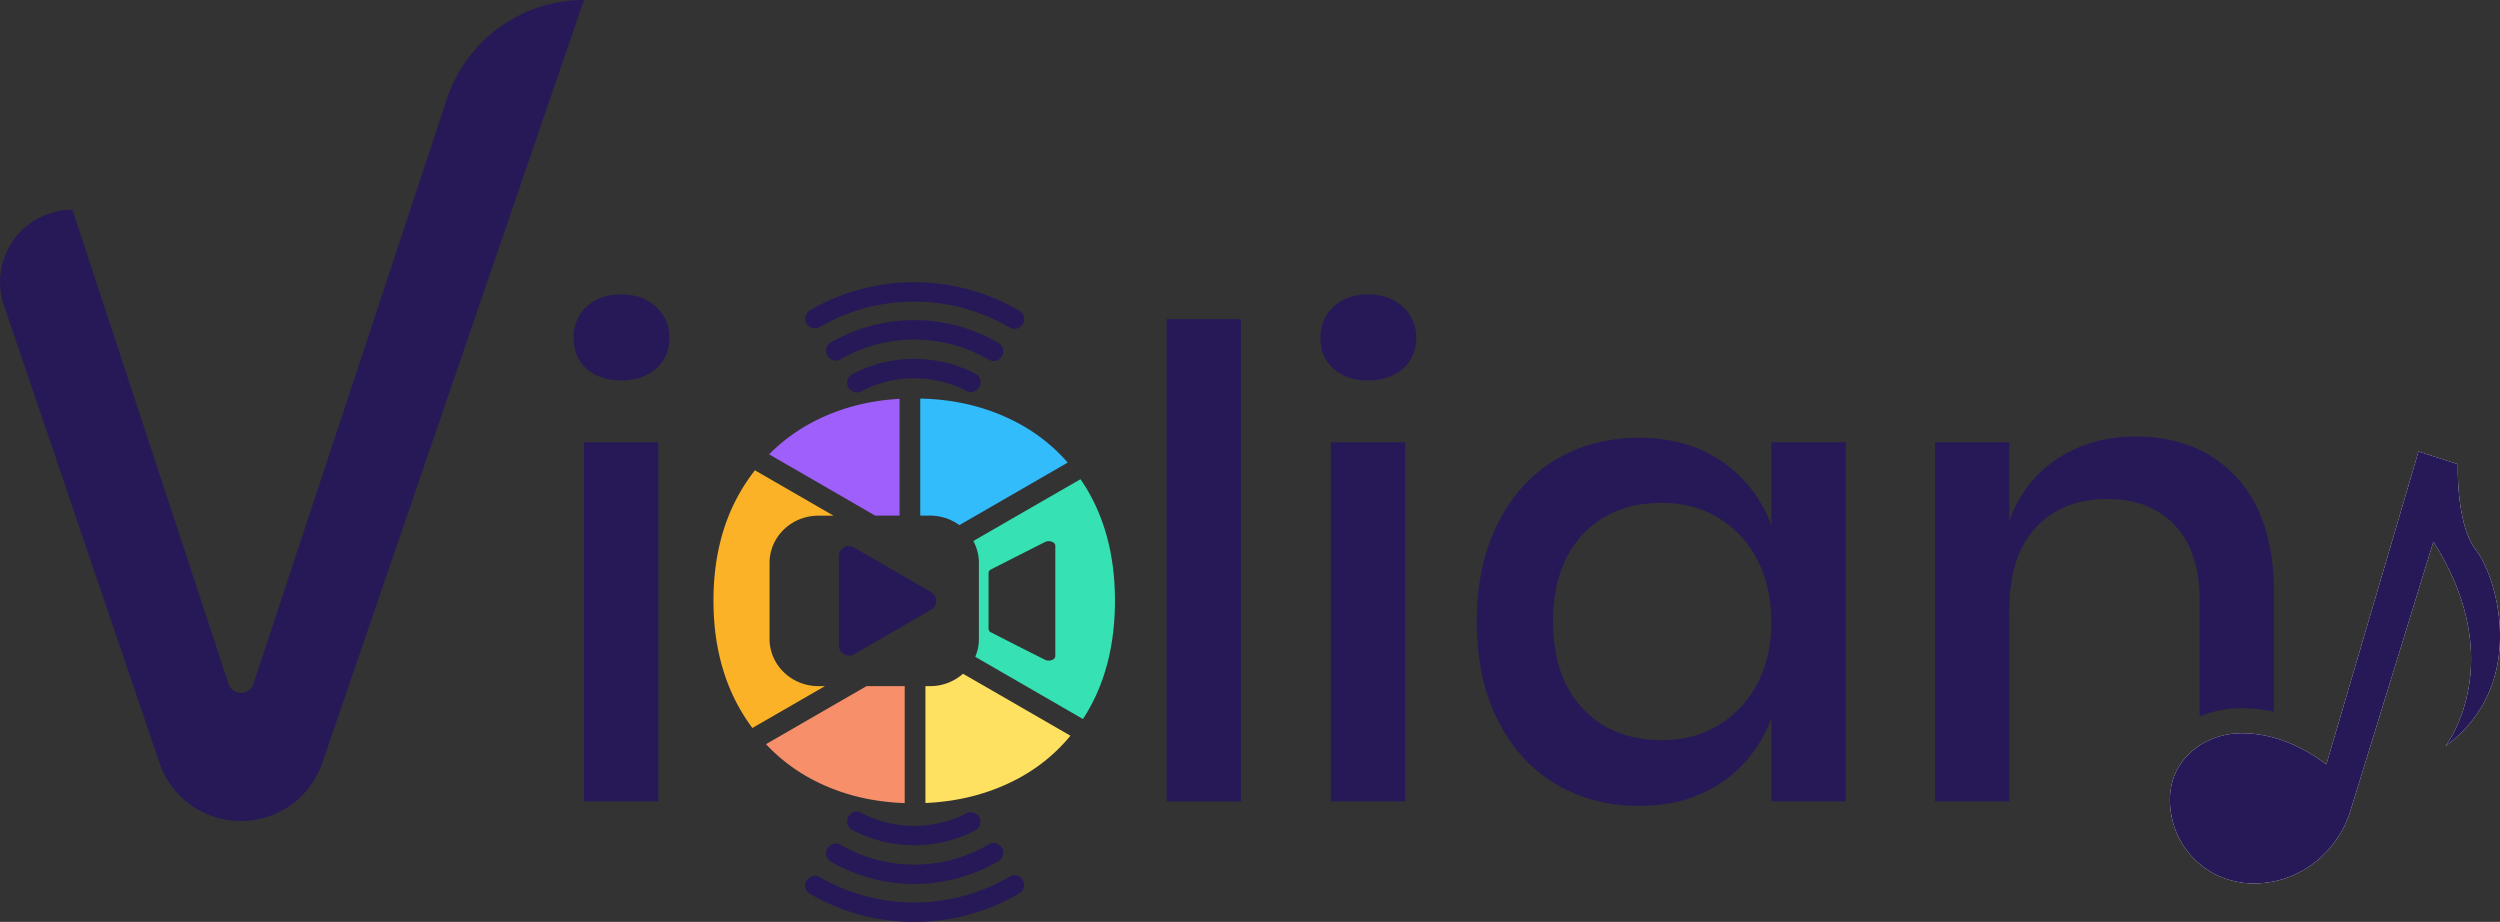 <svg xmlns="http://www.w3.org/2000/svg" viewBox="0 0 1534.88 566"><rect x="0" y="0" width="1534.88" height="566" fill="#333333" stroke="none"/><defs><style>.cls-1{fill:#271957;}.cls-2{fill:#36e1b3;}.cls-3{fill:#fee160;}.cls-4{fill:#32bcfb;}.cls-5{fill:#9f5ffb;}.cls-6{fill:#fbb227;}.cls-7{fill:#f78f6b;}.cls-8{fill:#fff;}</style></defs><title>violian_logo</title><g id="Layer_2" data-name="Layer 2"><g id="Layer_1-2" data-name="Layer 1"><path class="cls-1" d="M274.7,59.73,155.53,420a8,8,0,0,1-15.15,0L44.47,128.75h0A44.43,44.43,0,0,0,2.66,188.22L98.18,469.14a52.84,52.84,0,0,0,49.71,34.94h0a52.82,52.82,0,0,0,49.79-35.16L358.53,0h0A88.69,88.69,0,0,0,274.7,59.73Z"/><path class="cls-1" d="M358.53,271.54V492h45.62V271.54Zm44.19-83.23q-8.18-7.59-21.38-7.57c-8.83,0-15.88,2.51-21.2,7.57a25.4,25.4,0,0,0-8,19.22q0,11.63,8,18.83c5.32,4.8,12.37,7.18,21.2,7.18s15.93-2.38,21.38-7.18S411,215.28,411,207.53A25,25,0,0,0,402.72,188.31Z"/><path class="cls-1" d="M716.25,195.93V492h45.61V195.93Z"/><path class="cls-1" d="M817.09,271.54V492h45.57V271.54Zm44.19-83.23q-8.19-7.59-21.38-7.57t-21.21,7.57c-5.37,5.07-8,11.47-8,19.22s2.64,14,8,18.83,12.38,7.18,21.21,7.18,15.92-2.38,21.38-7.18,8.22-11.08,8.22-18.83A25.15,25.15,0,0,0,861.28,188.31Z"/><path class="cls-1" d="M1087.55,271.54v51.25a79.93,79.93,0,0,0-30-39.22q-21.22-14.79-51.24-14.8-28.75,0-51.42,13.59t-35.4,39.21q-12.79,25.59-12.81,60,0,34.8,12.81,60.42t35.4,39.21q22.67,13.57,51.42,13.59,30.06,0,51.24-14.8a79.9,79.9,0,0,0,30-39.21V492h45.61V271.54ZM1078.76,420a64.21,64.21,0,0,1-24,25.41q-15.2,9-34.41,9-30.37,0-48.6-19.39T953.51,381.6q0-34,18.22-53.45t48.6-19.39q19.22,0,34.41,9a63.87,63.87,0,0,1,24,25.62q8.76,16.62,8.79,38.21C1087.55,396.28,1084.6,409,1078.76,420Z"/><path class="cls-1" d="M1350.43,457.69V492h45.62V452.89a73,73,0,0,0-21.38-2.69A47.27,47.27,0,0,0,1350.43,457.69Zm22.42-164.94Q1349.6,268,1311.22,268q-27.21,0-48,13.59T1233.57,320V271.54H1188V492h45.61V374.77q0-33.57,16.41-51t43.62-17.4q26.43,0,41.64,16.19t15.19,45.79v71.5a68.27,68.27,0,0,1,23.54-5c.91,0,1.82,0,2.77,0a92.7,92.7,0,0,1,19.31,2.08V363.6Q1396.05,317.57,1372.85,292.75Z"/><path class="cls-2" d="M668.68,302.7c-1.64-3-3.46-5.75-5.32-8.48l-43.24,24.93-22.55,13A28.23,28.23,0,0,1,601,345.59v46.66a27.41,27.41,0,0,1-2.25,11l22.85,13.2,43.28,25c1.3-2,2.6-4.11,3.81-6.28q15.84-28.17,15.84-66.43Q684.52,330.85,668.68,302.7ZM647.91,402.81c0,2.25-3.77,3.59-6.41,2.21l-12.29-6.19-20.65-10.52a2.6,2.6,0,0,1-1.64-2.21V351.74a2.6,2.6,0,0,1,1.64-2.21l20.6-10.47,12.34-6.23c2.64-1.39,6.41-.05,6.41,2.2Z"/><path class="cls-3" d="M591.23,413.64A30.33,30.33,0,0,1,571,421.26h-2.83V493q31.06-1.34,56.46-14.78a106.59,106.59,0,0,0,32.57-26.52l-43.16-24.91Z"/><path class="cls-4" d="M589,322.4,612.21,309l43.32-25a107.16,107.16,0,0,0-30.86-24.43Q598,245.4,565,244.7v71.87h6A30.45,30.45,0,0,1,589,322.4Z"/><path class="cls-1" d="M548,349.85l-23.66-13.69a6.21,6.21,0,0,0-9.32,5.39V396.3a6.22,6.22,0,0,0,9.32,5.39L548,388l23.68-13.69a6.23,6.23,0,0,0,0-10.77Z"/><path class="cls-5" d="M537.3,316.57h15V244.86q-29.81,1.69-54.11,14.7a108.85,108.85,0,0,0-26,19.38l43.51,25.12Z"/><path class="cls-6" d="M506.47,421.26h-4c-16.55,0-30-13-30-29V345.6c0-16,13.41-29,30-29h9.27l-5.27-3.05-43-24.82a118.68,118.68,0,0,0-9.37,14q-16.06,28.17-16.06,66t16.06,66.23a118.21,118.21,0,0,0,7.83,12l42.83-24.72Z"/><path class="cls-7" d="M513.49,431.93l-43.21,24.95a107.68,107.68,0,0,0,27.87,21.38q25.59,13.71,57.3,14.81V421.26H532Z"/><path class="cls-1" d="M610.09,221.72a6,6,0,0,1-3-.82,90.45,90.45,0,0,0-91.57,0,6,6,0,0,1-6-10.28,102.35,102.35,0,0,1,103.6,0,6,6,0,0,1-3,11.1Z"/><path class="cls-1" d="M622.92,201.93a5.82,5.82,0,0,1-3-.82,115.8,115.8,0,0,0-117.23,0,6,6,0,0,1-6-10.28,127.76,127.76,0,0,1,129.26,0,6,6,0,0,1-3,11.1Z"/><path class="cls-1" d="M525.93,241a6,6,0,0,1-2.78-11.23,81.9,81.9,0,0,1,76.3,0,6,6,0,0,1-5.54,10.55,70,70,0,0,0-65.22,0A6,6,0,0,1,525.93,241Z"/><path class="cls-1" d="M610.09,517.55a5.85,5.85,0,0,0-3,.82,90.45,90.45,0,0,1-91.57,0,6,6,0,0,0-6,10.28,102.35,102.35,0,0,0,103.6,0,6,6,0,0,0-3-11.1Z"/><path class="cls-1" d="M622.92,537.34a5.82,5.82,0,0,0-3,.82,115.86,115.86,0,0,1-117.23,0,6,6,0,0,0-6,10.28,127.76,127.76,0,0,0,129.26,0,6,6,0,0,0-3-11.1Z"/><path class="cls-1" d="M525.93,498.28a6,6,0,0,0-2.78,11.23,81.9,81.9,0,0,0,76.3,0A6,6,0,0,0,593.91,499a70,70,0,0,1-65.22,0A5.84,5.84,0,0,0,525.93,498.28Z"/><path class="cls-8" d="M1501.3,458.25c1.52-2,39.17-52.54-7.31-125.68l-50.9,165.07c-7.53,24.41-28.82,42.46-54.27,44.53a53.19,53.19,0,0,1-27.48-4.76,51.05,51.05,0,0,1-28.18-36.66c-2.08-11-1.34-24.58,9-36.05a44.93,44.93,0,0,1,8.22-7,47.27,47.27,0,0,1,24.24-7.49,73,73,0,0,1,21.38,2.69c9.61,2.68,20.56,7.61,32.28,16.36l56.57-192.08L1509,285s-1.26,37.13,11.21,52.89S1553.2,419.91,1501.3,458.25Z"/><path class="cls-1" d="M1501.3,458.25c1.52-2,39.17-52.54-7.31-125.68l-50.9,165.07c-7.53,24.41-28.82,42.46-54.27,44.53a53.19,53.19,0,0,1-27.48-4.76,51.05,51.05,0,0,1-28.18-36.66c-2.08-11-1.34-24.58,9-36.05a44.93,44.93,0,0,1,8.22-7,47.27,47.27,0,0,1,24.24-7.49,73,73,0,0,1,21.38,2.69c9.61,2.68,20.56,7.61,32.28,16.36l56.57-192.08L1509,285s-1.26,37.13,11.21,52.89S1553.2,419.91,1501.3,458.25Z"/></g></g></svg>